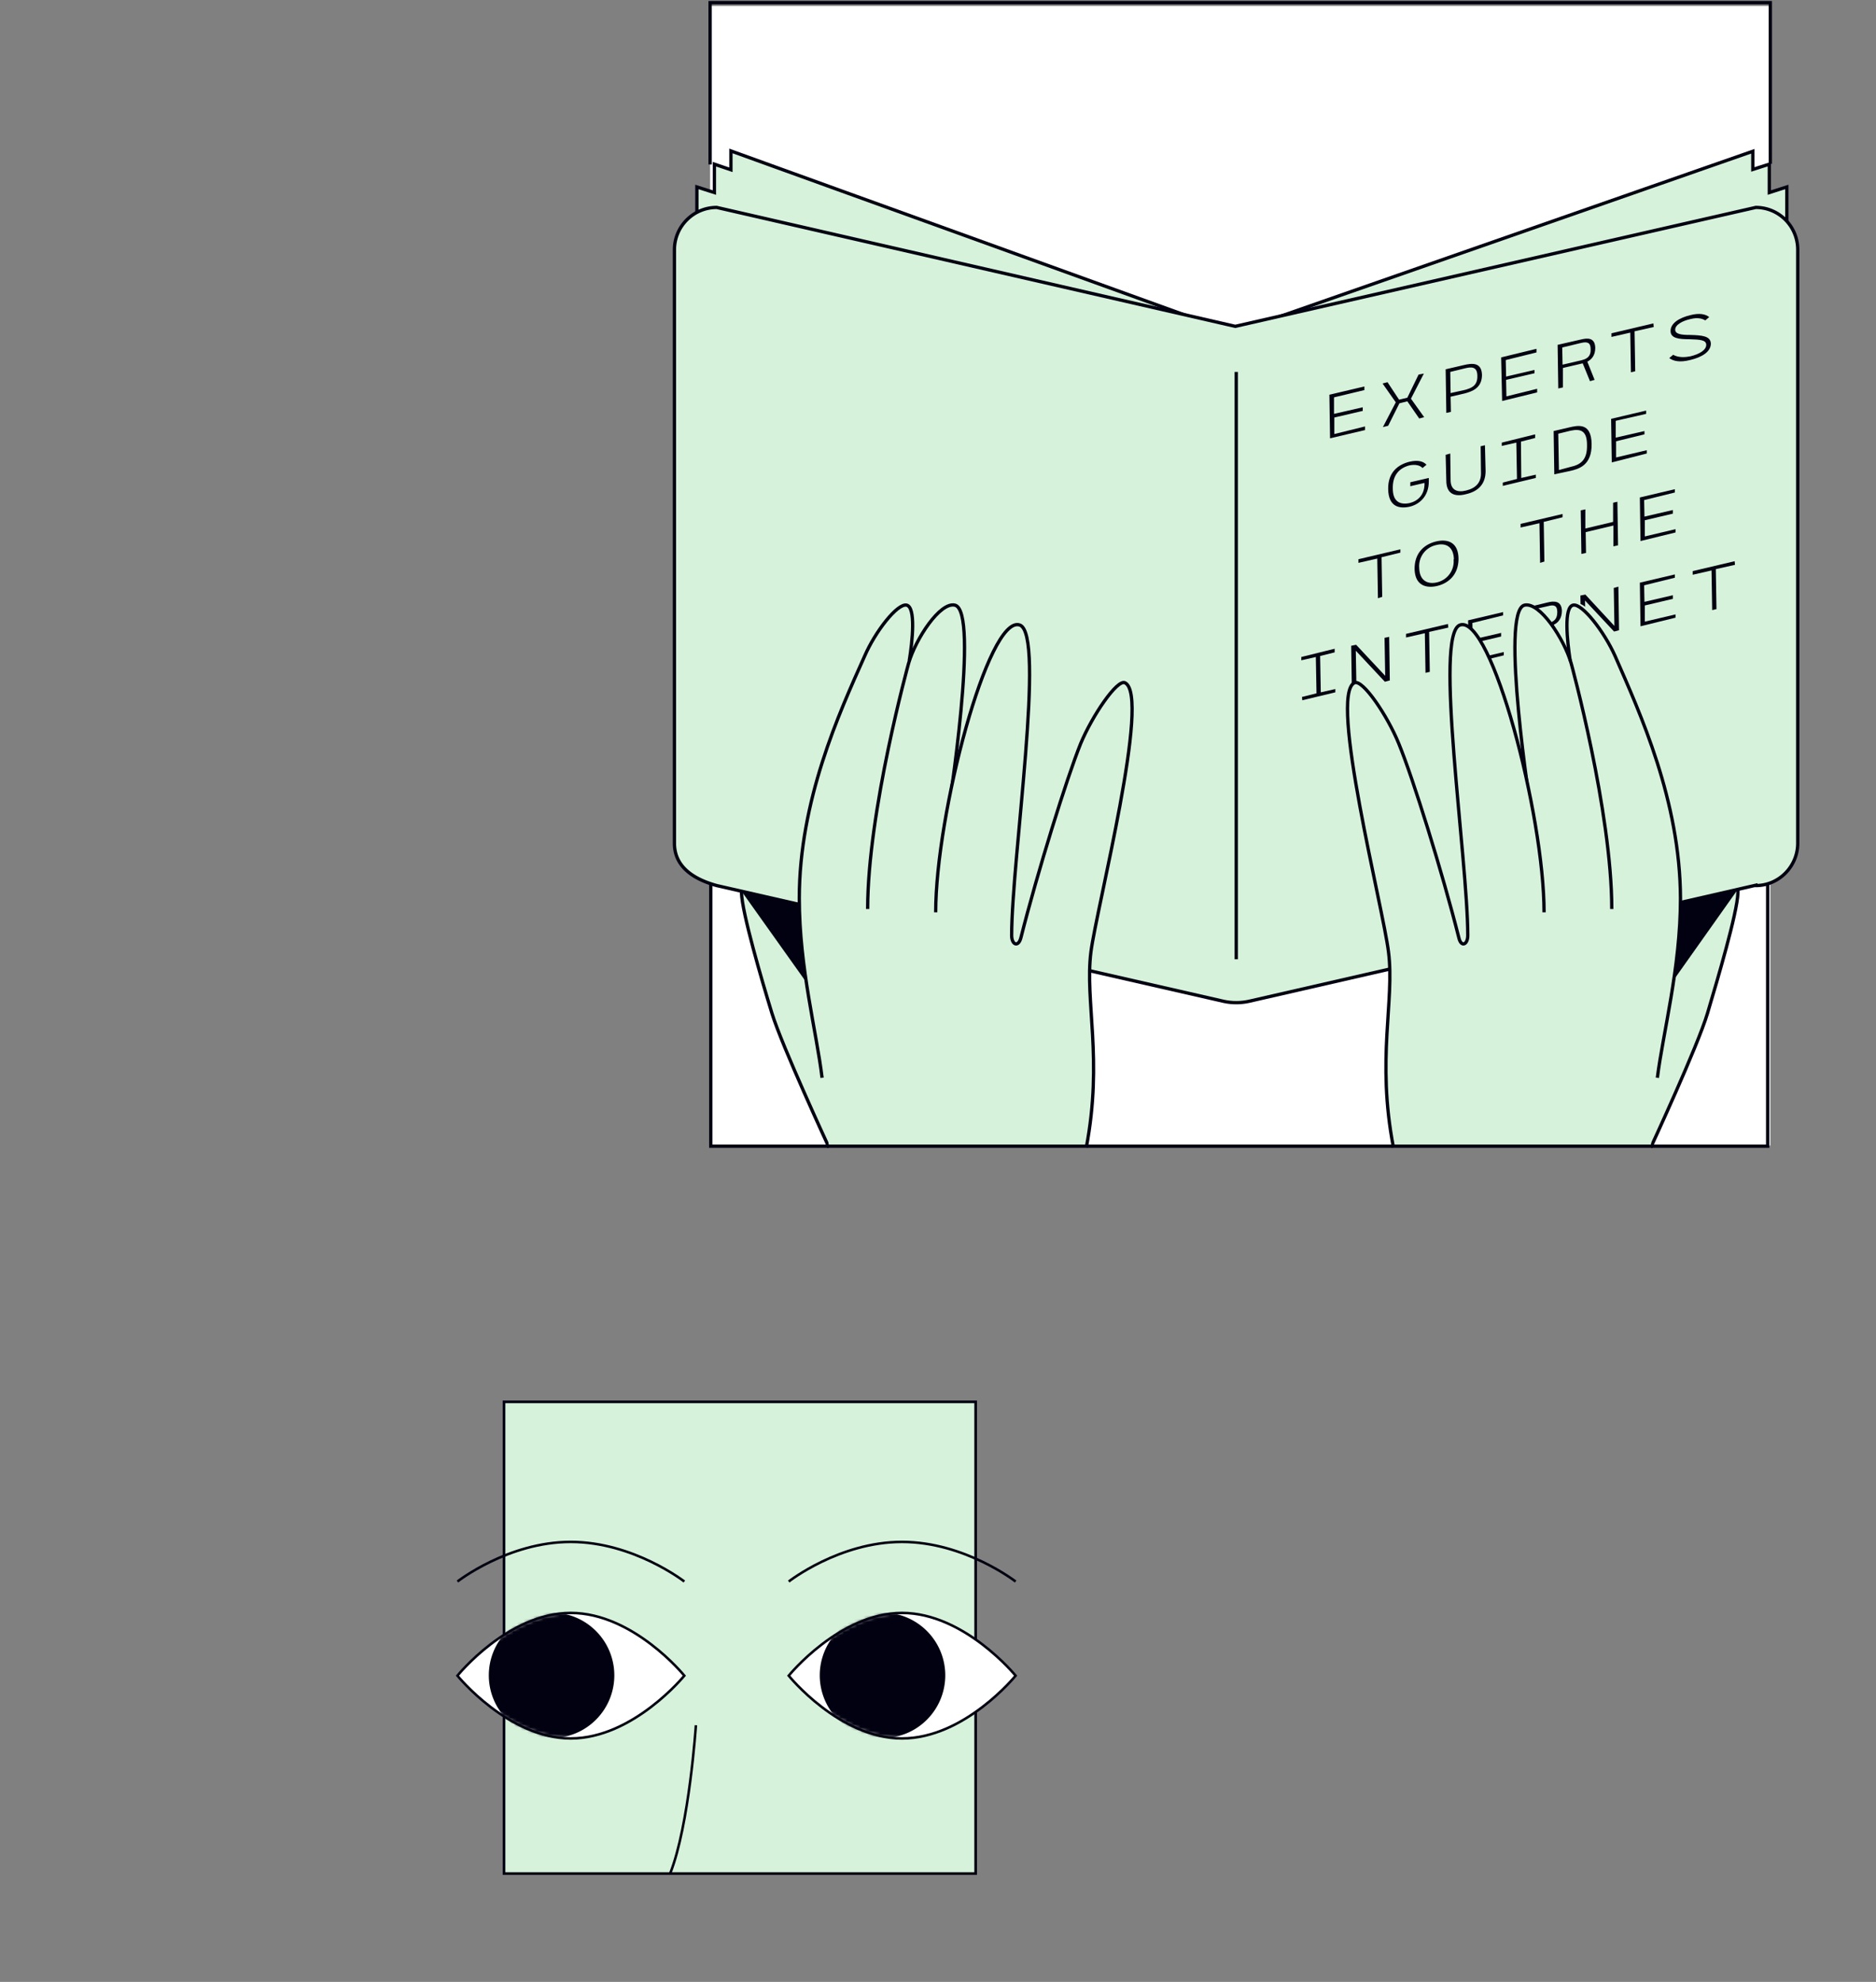 <svg
  xmlns="http://www.w3.org/2000/svg"
  xmlns:xlink="http://www.w3.org/1999/xlink" viewBox="0 0 568 600">
  <rect x="0" y="0" width="568" height="600" fill="#808080" stroke="none"/>
  <style>.E{fill-rule:evenodd}.F{fill:none}.G{stroke:#010111}.H{fill:#d7f2db}.I{fill:#010111}.J{stroke-width:.764}</style>
  <defs>
    <path id="A" d="M.8 19.8s15.4 19 34.3 19c19 0 34.4-19 34.4-19S54 .8 35 .8.8 19.8.8 19.8"/>
    <path id="B" d="M.5 19.8s15.4 19 34.3 19c19 0 34.4-19 34.4-19S53.8.8 34.8.8.5 19.8.5 19.8"/>
    <path d="M535.7 58.3v-8.6l-5 1.6v-5.5l-157.2 54.9-152.2-55v5.7l-5-1.7v8.6l-5.3-1.7v174l165 53.2 165-53.1V56.6z" id="C"/>
    <path d="M251 347.4s-14.2-30.6-17.3-40.7-9-30.3-9.2-36.4v-18.6l60.8 3.5L283 347" id="D"/>
    <path d="M499.8 347.4s14.2-30.6 17.2-40.7 9-30.3 9.2-36.4v-18.6l-60.7 3.5 2.1 91.7" id="E"/>
    <path d="M328.9 347.4c5.1-26.8-.5-44.3 1.4-59.2 1.7-13.3 18.3-77.8 10.3-81.5-2.4-1.1-9.9 10-13.4 18.4-4.2 10.4-13.1 39-18.1 58.8-.8 3-2.8 2.1-2.8-.7 0-23.1 10.4-91.6 2.4-94-9.5-3-25.4 57.3-25.4 87" id="F"/>
    <path d="M500.7 99l-5.8 1.3.2 12.1-1.3.3-.2-12-5.7 1.3v-1.1l12.7-3z" id="G"/>
    <path d="M424 167.3l-5.7 1.4.2 12-1.3.4-.2-12-5.7 1.3v-1.1l12.7-3z" id="H"/>
    <path d="M497.8 151.4l.1 5 8.6-2v1.1l-8.5 2v4.9l9.3-2.2v1l-10.6 2.6-.2-13.2 10.6-2.5v1z" id="I"/>
    <path d="M421.9 347.4c-5.2-26.8.4-44.3-1.5-59.2-1.6-13.3-18.2-77.8-10.3-81.5 2.5-1.1 10 10 13.4 18.4 4.3 10.4 13.2 39 18.2 58.8.7 3 2.7 2.1 2.7-.7 0-23.1-10.4-91.6-2.3-94 9.4-3 25.4 57.3 25.4 87" id="J"/>
    <path id="K" d="M152.6 567.2h142.8V424.4H152.6z"/>
  </defs>
  <use xlink:href="#K" class="E H"/>
  <use xlink:href="#K" class="B F G" stroke-width=".8"/>
  <path d="M207.2 507.3s-15.4-19-34.4-19-34.3 19-34.3 19 15.4 19 34.3 19 34.4-19 34.4-19" fill="#fff" class="E"/>
  <path d="M207.2 507.3s-15.4-19-34.4-19-34.3 19-34.3 19 15.4 19 34.3 19 34.4-19 34.4-19zm0-28.5s-15.4-12-34.4-12-34.3 12-34.3 12m169 0s-15.4-12-34.4-12-34.3 12-34.3 12" class="F G J"/>
  <path d="M307.5 507.3s-15.4 19-34.4 19-34.3-19-34.3-19 15.4-19 34.3-19 34.4 19 34.4 19" fill="#fff" class="E"/>
  <path d="M307.5 507.3s-15.4 19-34.4 19-34.3-19-34.3-19 15.4-19 34.3-19 34.4 19 34.4 19zm-96.8 15s-2 30.3-7.8 44.9" class="F G J"/>
  <g class="E">
    <g transform="translate(238 487.5)">
      <mask fill="#fff" id="L">
        <use xlink:href="#A"/>
      </mask>
      <path class="D I" mask="url(#L)" d="M10.2 19.7a19 19 0 1138 0 19 19 0 01-38 0"/>
    </g>
    <g transform="translate(138 487.5)">
      <mask fill="#fff" id="M">
        <use xlink:href="#B"/>
      </mask>
      <path class="D I" mask="url(#M)" d="M10 19.7a19 19 0 0119-19 19 19 0 0119 19 19 19 0 01-19 19 19 19 0 01-19-19"/>
    </g>
    <path d="M215 346.8h321V1.8H215z" fill="#fff"/>
  </g>
  <path d="M536 49.6V.8H215v49" class="B F G"/>
  <use xlink:href="#C" class="E H"/>
  <use xlink:href="#C" class="B F G"/>
  <use xlink:href="#D" class="E H"/>
  <use xlink:href="#D" class="B F G"/>
  <g class="E">
    <path d="M224.5 269.8l19.5 27.4c-.6-4.2-1.1-8.6-1.5-13.3a216 216 0 01-.5-10.1l-17.5-4" class="D I"/>
    <use xlink:href="#E" class="H"/>
  </g>
  <use xlink:href="#E" class="B F G"/>
  <g class="E">
    <path d="M526.2 269.2l-19.4 27.4 1.4-13.3a216.6 216.6 0 00.6-10.1l17.4-4" class="D I"/>
    <path d="M531.6 268l-153.3 35.1a18.1 18.1 0 01-8 0l-153.3-35c-7.2-2-12.8-5.8-12.8-12.8V75.6c0-7 5.7-12.8 12.8-12.8l157 36 157.6-36c7 0 12.7 5.7 12.7 12.8v179.7c0 7-5.7 12.8-12.7 12.8" class="H"/>
  </g>
  <g class="B F G">
    <path d="M531.6 268l-153.3 35.1a18.1 18.1 0 01-8 0l-153.3-35c-7.2-2-12.8-5.8-12.8-12.8V75.6c0-7 5.7-12.8 12.8-12.8l157 36 157.6-36c7 0 12.7 5.7 12.7 12.8v179.7c0 7-5.7 12.8-12.7 12.8zM374.3 112.6v177.8"/>
  </g>
  <path d="M330.3 288.2c1.7-13.3 14-54.6 12.2-63.4s-8.3-13.8-12.8-3.5-14.3 42.2-19.3 62c-.7 2.9-4.2 2.7-4.1-.1 0-10 2-29.8 3.9-39.9s4.1-16.8 6.8-33.5c2-11.6-21.7-18-27.2-5.5h6.4c2.5-11.4-16-18.3-20.9-4.2 1.7-11.7-9.1-16.6-13.6-1.6 0 0-19.7 44-19.7 73.5 0 20.9 7.6 59.6 9 75.3l46.2-.5 31.6.5c2.4-14.3-.4-44.2 1.5-59.1" class="E H"/>
  <g class="B F G">
    <path d="M275.3 200c1-6 2-16.2-.8-16.8-2.8-.6-9.5 8-12.7 15.4C254 216 242 242.4 242 272c0 21 5.3 40.7 6.9 54.3"/>
    <path d="M262.7 275.2c0-29.6 12.4-74.4 12.4-74.4 2.2-7.5 9.5-18.6 14-17.6 7.6 1.6-2 62.6-2 62.6"/>
  </g>
  <use xlink:href="#F" class="E H"/>
  <use xlink:href="#F" class="B F G"/>
  <g class="E">
    <g class="I">
      <path d="M403.9 120.3v5l8.7-2v1.1l-8.6 2v5l9.3-2.3v1.1l-10.6 2.5-.2-13.2 10.6-2.5v1.1zm23.3.4l4 5.6-1.5.4-3.6-5.2-2.4.6-3.4 6.8-1.6.4 3.9-7.5-4-5.7 1.5-.4 3.5 5.3 2.5-.6 3.4-7 1.6-.3zm12-1.7l4.5-1c1.6-.5 3.7-1.1 3.6-4.2 0-3-2-2.7-3.7-2.3l-4.5 1.1.1 6.4zm0 1l.1 4.7-1.4.3-.2-13.2 5.6-1.3c2.2-.5 5.3-1 5.4 3 0 4-3 5-5.2 5.6l-4.3 1zm16.7-11l.1 5 8.6-2v1l-8.6 2 .1 5 9.3-2.3v1.1l-10.6 2.6-.3-13.2 10.7-2.6v1.1zm23.1 0c1.7-.4 2.7-1.3 2.6-3.3 0-2-1-2.3-2.8-1.9l-5.8 1.4.1 5.2 6-1.4zm1.6.5l2.2 5.5-1.4.4-2.2-5.4-6 1.4v5.9l-1.4.3-.2-13.2 7-1.6c2-.5 4.3-.7 4.4 2.5 0 2.3-1.1 3.5-2.4 4.2z"/>
      <use xlink:href="#G"/>
      <path d="M511.7 107.9c3-.7 4.9-2 4.9-3.5s-1.9-1.6-5.1-1.7c-3.3 0-5.7-.3-5.7-2.5 0-2.4 2.7-4 6-4.8 2.8-.7 4.6-.3 5.7.6l-1.2 1c-.8-.5-2.2-1-4.5-.4-2.3.5-4.6 1.7-4.6 3.2 0 1.4 2 1.6 4.5 1.6 3.6.1 6.2.3 6.3 2.6 0 2.4-2.5 4.1-6.3 5-3.2.8-5.1.3-6.3-.6l1.2-1c.8.5 2.5 1 5 .5m-79 36.9v1c0 4.4-2.8 6.9-5.8 7.6-3.2.7-6.4 0-6.5-5.3-.1-5.3 3.2-7.5 6.4-8.3 2.5-.6 4.2-.2 5.2.9l-1.2 1c-.7-.8-2.1-1.2-4-.8-3 .8-5.1 2.9-5 7 0 4 2.2 5 5.1 4.4 2.4-.6 4.6-2.4 4.5-6.1l-4.3 1V146l5.6-1.3zM437.9 145.5l-.2-7.8 1.4-.4.1 8c0 3 1.9 3.9 4.7 3.2 2.9-.7 4.6-2.4 4.5-5.4l-.1-8 1.3-.3.2 7.8c0 4.1-2.4 6.2-5.9 7-3.4.9-6 0-6-4.1m22.6-11.8l.1 11 4.4-1v1l-10 2.4v-1l4.3-1.1-.2-11-4.4 1v-1l10.1-2.5v1.1zm20 1c0-4.2-1.8-5-5-4.3l-3.7.9.2 11 3.7-1c3.2-.7 4.9-2.4 4.8-6.6m1.4-.3c.1 6.6-4 7.6-6.6 8.2l-4.7 1-.2-13.1 4.7-1.1c2.6-.6 6.7-1.6 6.8 5m7.3-7v5.1l8.7-2v1l-8.6 2.1v4.9l9.3-2.2v1L488 140l-.2-13.2 10.6-2.5v1z"/>
      <use xlink:href="#H"/>
      <path d="M440.2 169.4c-.1-4.4-3-5-5.3-4.4a6.5 6.5 0 00-5.2 6.9c.1 4.3 3 5 5.4 4.4a6.5 6.5 0 005-7m-11.8 2.9c0-5.3 3.5-7.6 6.6-8.3 3-.7 6.6-.1 6.7 5.2 0 5.3-3.5 7.6-6.5 8.3-3 .7-6.7.1-6.8-5.2"/>
      <use y="-10.7" x="49.1" xlink:href="#H"/>
      <path d="M489.7 151.9l.2 13.2-1.4.3v-6.3l-8.4 2 .1 6.3-1.4.3-.2-13.2 1.4-.3v5.8l8.4-2v-5.8z"/>
      <use xlink:href="#I"/>
      <path d="M399.7 198.6l.2 11 4.4-1v1l-10 2.4-.1-1 4.4-1.1-.2-11-4.4 1v-1l10.1-2.5v1.1zm20.9-5.8l.2 13.2-1.5.4-8.8-9.4.2 11.4-1.4.3-.2-13.2 1.5-.3 8.8 9.4-.2-11.5z"/>
      <use y="91" x="-62.2" xlink:href="#G"/>
      <use y="37.2" x="-52" xlink:href="#I"/>
      <path d="M468.9 188.6c1.7-.4 2.6-1.3 2.6-3.3 0-2-1-2.3-2.8-1.8l-5.8 1.3v5.2l6-1.4zm1.5.5l2.3 5.6-1.4.3-2.2-5.4-6 1.5v5.8l-1.4.4-.2-13.2 7-1.7c2-.5 4.3-.6 4.4 2.5 0 2.3-1.1 3.6-2.4 4.2zm19.6-11.5l.2 13.2-1.5.4-8.8-9.4.2 11.4-1.4.3-.2-13.2 1.5-.3 8.8 9.5-.2-11.5z"/>
      <use y="25.8" xlink:href="#I"/>
      <use y="72" x="24.6" xlink:href="#G"/>
    </g>
    <path d="M420.4 288c-1.6-13.3-14-54.6-12.2-63.5s8.4-13.7 12.8-3.4 14.3 42.2 19.3 62c.8 2.9 4.2 2.6 4.2-.1-.1-10-2.1-29.8-4-40s1.4-17.3-1.4-34c-1.9-11.5 9-16.2 14.4-3.8l6.2-1.2c-1.4-6-2.3-20.2 2-21 4.6-1 11.5 10.3 13.7 16.8-.7-4.9-1.4-15.3.9-16.9 3.2-2 10.1 6.6 12.7 15.4 0 0 19.7 43.9 19.8 73.5 0 20.9-7.7 59.5-9 75.3l-46.7-.5h.5l-31.7.5c-2.4-14.4.4-44.2-1.5-59.2" class="H"/>
  </g>
  <g class="B F G">
    <path d="M475.4 200c-.9-6-2-16.2.9-16.8 2.7-.6 9.4 8 12.7 15.4 7.6 17.4 19.7 43.8 19.8 73.4 0 21-5.3 40.7-7 54.3"/>
    <path d="M488 275.2c0-29.6-12.3-74.4-12.3-74.4-2.2-7.5-9.5-18.6-14.1-17.6-7.6 1.6 2 62.6 2 62.6"/>
  </g>
  <use xlink:href="#J" class="E H"/>
  <g class="B F G">
    <use xlink:href="#J"/>
    <path d="M215.2 267.5V347h320v-79.6"/>
  </g>
</svg>
